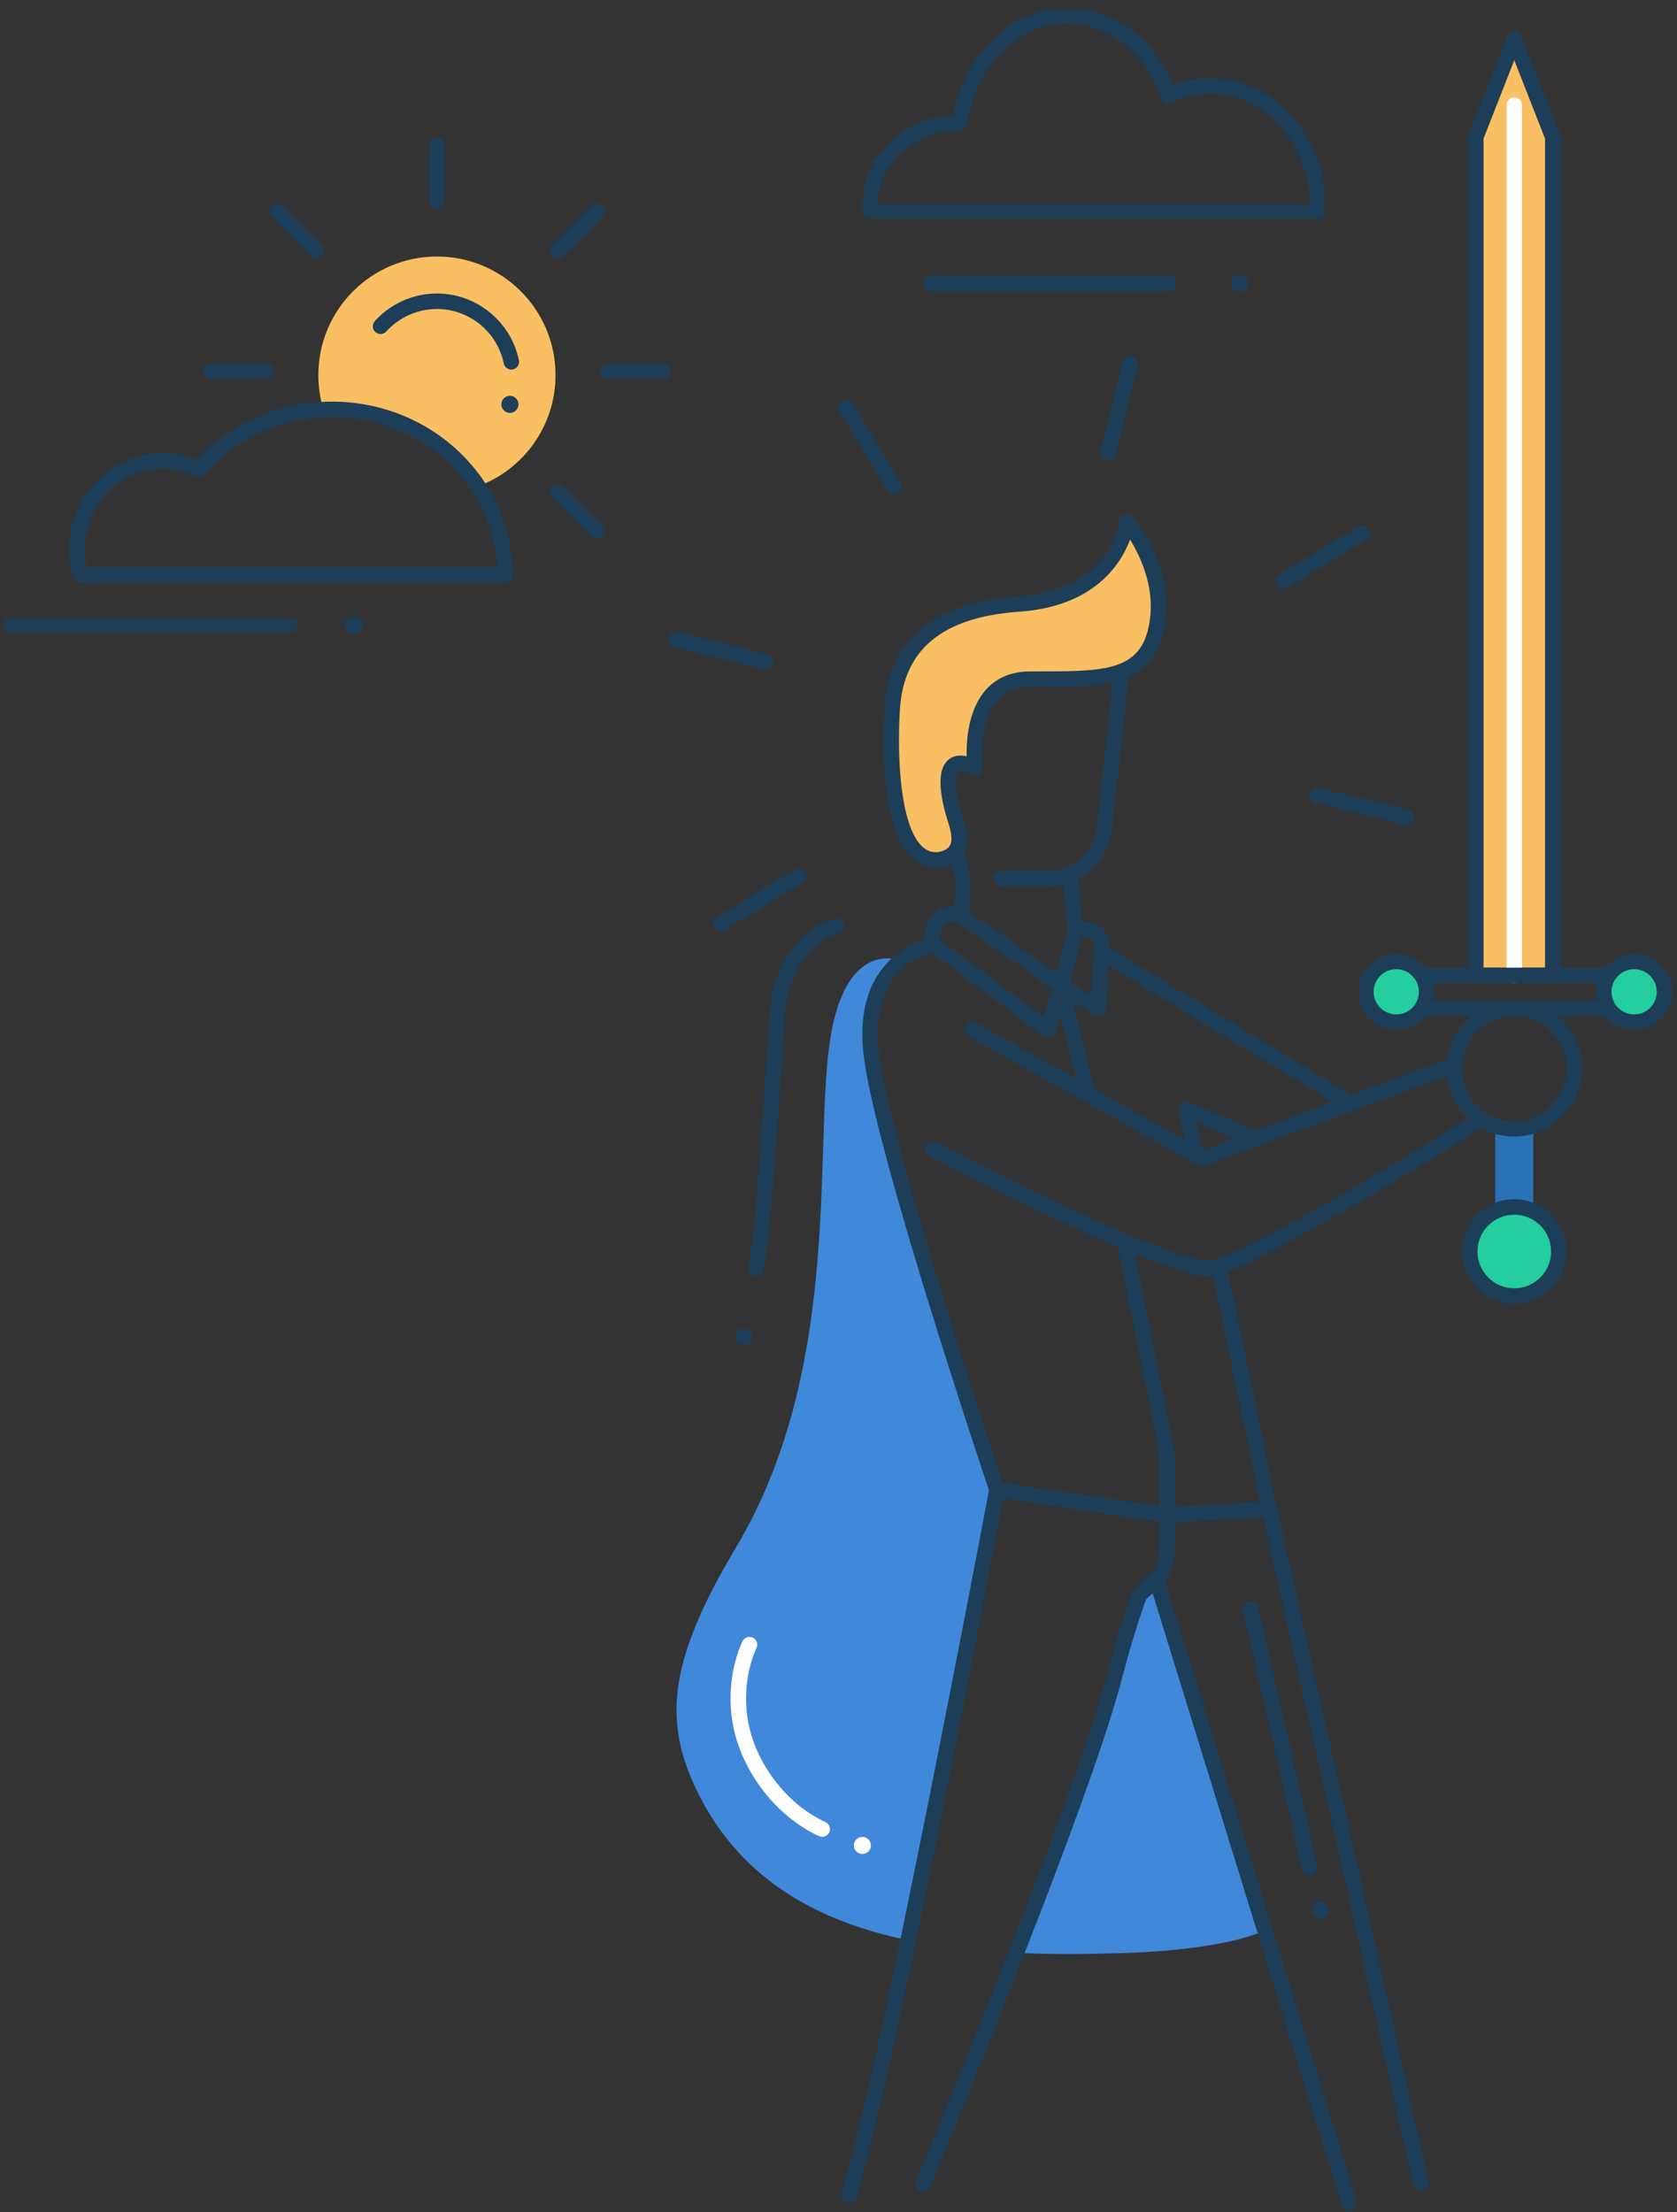 <svg width="191" height="252" viewBox="0 0 191 252" xmlns="http://www.w3.org/2000/svg" xmlns:xlink="http://www.w3.org/1999/xlink"><rect x="0" y="0" width="191" height="252" fill="#333333" stroke="none"/><title>Page 1</title><defs><path id="a" d="M0 .125v1.76h33.82V.126H0z"/><path id="c" d="M53.05.03H.19v24.11h52.86V.03z"/></defs><g fill="none" fill-rule="evenodd"><path fill="#FABF62" d="M172.468 4.447l-4.383 11.17v95.486h8.765V15.617"/><path d="M168.966 110.22h7.003V15.784l-3.502-8.924-3.502 8.923v94.438zm7.884 1.763h-8.764c-.487 0-.882-.394-.882-.88V15.616c0-.11.02-.22.06-.322l4.383-11.17c.133-.337.458-.56.82-.56.363 0 .69.223.82.56l4.383 11.17c.04.103.06.212.06.322v95.485c0 .487-.394.88-.88.88z" fill="#1C3E58"/><path d="M172.468 111.983c-.487 0-.88-.394-.88-.88V11.97c0-.486.393-.88.88-.88.486 0 .88.394.88.88v99.132c0 .487-.394.88-.88.88" fill="#FFF"/><path d="M172.468 128.577c-.756 0-1.48-.127-2.16-.353v10.853h4.32v-10.853c-.68.226-1.404.353-2.16.353" fill="#2B71B5"/><path d="M131.808 179.825l-.1.073.042-.264-.048-.155.005.418-1.922 1.76s-1.28 3.363-2.72 8.806c-1.713 6.85-6.58 19.942-11.294 31.99 3.92.178 7.93.153 11.934.027 8.55-.27 13.503-1.376 16.374-2.56l-12.27-40.095zM113.55 169.693s-12.7-37.7-14.26-49.226c-.827-6.105 1.2-9.347 3.287-11.045 0 0-6.57-2.8-8.17 9.986-1.6 12.785 1.28 36.958-10.566 56.828-7.434 12.47-8.323 19.33-4.8 27.045 4.803 10.525 13.754 15.522 24.396 17.732 4.847-23.307 10.113-51.32 10.113-51.32" fill="#4088DA"/><path d="M49.764 29.22c-7.46 0-13.507 6.047-13.507 13.507 0 1.367.205 2.685.582 3.928.323-.015.65-.026.978-.026 7 0 13.142 3.498 16.633 8.767 5.15-1.906 8.82-6.86 8.82-12.67 0-7.46-6.046-13.507-13.506-13.507" fill="#FABF62"/><path d="M49.764 23.72c-.487 0-.88-.393-.88-.88v-6.286c0-.487.393-.88.88-.88s.88.393.88.88v6.286c0 .487-.393.88-.88.88m-13.766 5.703c-.226 0-.45-.086-.623-.258L30.93 24.72c-.345-.344-.345-.902 0-1.246.343-.344.9-.344 1.245 0l4.446 4.445c.345.343.345.9 0 1.245-.17.172-.397.258-.622.258m27.532 0c-.226 0-.45-.086-.623-.258-.344-.344-.344-.902 0-1.246l4.445-4.446c.344-.344.902-.344 1.246 0s.344.902 0 1.246l-4.445 4.445c-.172.172-.398.258-.623.258M30.295 43.19H24.01c-.488 0-.882-.395-.882-.88 0-.488.394-.882.88-.882h6.287c.487 0 .882.394.882.88 0 .487-.395.88-.882.88m45.223 0h-6.286c-.487 0-.88-.393-.88-.88 0-.486.393-.88.88-.88h6.286c.487 0 .882.394.882.88 0 .487-.395.88-.882.88m-7.543 18.213c-.226 0-.45-.085-.623-.257l-4.445-4.445c-.344-.345-.344-.902 0-1.247.344-.342.902-.342 1.246 0l4.445 4.447c.344.344.344.902 0 1.246-.172.172-.398.258-.623.258M126.237 52.446c-.07 0-.14-.008-.21-.025-.472-.114-.762-.59-.647-1.063l2.465-10.143c.115-.473.593-.76 1.065-.648.473.115.763.592.648 1.064l-2.465 10.143c-.098.403-.46.673-.856.673m-24.446 3.802c-.296 0-.587-.15-.753-.423L95.61 46.91c-.255-.416-.122-.958.293-1.21.416-.254.957-.123 1.21.293l5.43 8.915c.253.416.12.958-.294 1.21-.145.088-.303.13-.46.13m44.42 10.796c-.296 0-.586-.15-.752-.423-.253-.414-.12-.956.294-1.21l8.915-5.428c.416-.253.958-.122 1.21.294.255.415.122.958-.293 1.21l-8.915 5.43c-.144.087-.302.128-.46.128m-59.017 9.178c-.07 0-.14-.008-.21-.025L76.842 73.73c-.472-.114-.762-.59-.647-1.063.115-.473.592-.76 1.064-.648L87.4 74.483c.473.115.763.592.648 1.065-.098.402-.458.672-.855.672m72.963 17.734c-.07 0-.14-.01-.21-.025l-10.142-2.464c-.473-.116-.763-.592-.648-1.065.115-.472.592-.76 1.064-.647l10.143 2.465c.473.116.763.592.648 1.065-.097.403-.457.673-.854.673m-78.077 12.14c-.298 0-.588-.15-.754-.422-.253-.416-.12-.958.294-1.21l8.915-5.43c.416-.253.958-.122 1.21.295.254.414.122.956-.293 1.21l-8.915 5.428c-.143.087-.302.13-.458.13M9.872 64.598h46.732c-.482-9.5-8.724-17.088-18.787-17.088-5.62 0-10.902 2.375-14.493 6.516-.26.3-.685.39-1.044.22-1.188-.566-2.444-.853-3.732-.853-4.91 0-8.904 4.102-8.904 9.144 0 .695.076 1.386.228 2.06m47.636 1.763H9.192c-.39 0-.732-.256-.844-.63-.31-1.034-.467-2.11-.467-3.193 0-6.014 4.786-10.906 10.668-10.906 1.333 0 2.636.254 3.88.756 3.91-4.227 9.48-6.638 15.39-6.638 11.343 0 20.57 8.85 20.57 19.73 0 .487-.394.882-.88.882" fill="#1C3E58"/><g transform="translate(.197 70.236)"><mask id="b" fill="#fff"><use xlink:href="#a"/></mask><path d="M32.938 1.886H.88c-.486 0-.88-.394-.88-.88C0 .52.394.126.88.126H32.94c.487 0 .88.393.88.88 0 .486-.393.88-.88.88" fill="#1C3E58" mask="url(#b)"/></g><g transform="translate(97.947 .878)"><mask id="d" fill="#fff"><use xlink:href="#c"/></mask><path d="M1.96 22.378h49.323C51.12 15.405 46.05 9.79 39.843 9.79c-1.494 0-2.95.323-4.327.96-.224.103-.482.108-.71.012-.23-.096-.406-.283-.49-.516-1.833-5.135-6.023-8.453-10.672-8.453-5.63 0-10.433 4.823-11.42 11.468-.066.44-.427.767-.89.753-.044 0-.088-.004-.132-.007l-.045-.002c-4.952 0-9.002 3.725-9.197 8.374m50.197 1.762H1.1c-.467 0-.853-.365-.88-.83l-.01-.15c-.01-.144-.02-.287-.02-.433 0-5.605 4.625-10.198 10.417-10.473C11.97 5.127 17.352.03 23.644.03c5.132 0 9.757 3.41 11.997 8.76 1.353-.507 2.762-.762 4.202-.762 7.283 0 13.208 6.594 13.208 14.7 0 .188-.006.374-.013.56-.015.475-.405.852-.88.852" fill="#1C3E58" mask="url(#d)"/></g><path d="M133.147 33.182h-27.054c-.487 0-.88-.394-.88-.88 0-.488.393-.882.88-.882h27.054c.487 0 .88.394.88.88 0 .488-.393.882-.88.882M119.326 100.977h-5.31c-.486 0-.88-.394-.88-.88 0-.487.394-.882.88-.882h5.31c2.866 0 5.265-2.148 5.58-4.997l1.922-17.43c.054-.484.49-.83.973-.78.485.054.833.49.78.973l-1.923 17.43c-.413 3.744-3.565 6.567-7.33 6.567" fill="#1C3E58"/><path d="M111.056 87.45s-1.28-10.005 6.163-10.085c7.443-.08 13.752.668 14.647-6.884.72-6.082-3.522-11.044-3.522-11.044s-.88 8.564-12.327 9.365c-11.446.8-14.087 6.724-14.407 12.007-.32 5.282-.24 17.69 5.364 17.13 3.52-.642 2-3.923 1.6-5.364-.4-1.44-1.92-7.364 2.482-5.123" fill="#FABF62"/><path d="M128.704 61.47c-1.036 2.778-4.06 7.61-12.624 8.21-8.726.61-13.17 4.267-13.59 11.18-.338 5.58.084 12.966 2.385 15.412.507.54 1.075.8 1.737.8.08 0 .158-.003.24-.01.667-.127 1.113-.37 1.323-.72.44-.73.012-2.066-.27-2.95-.07-.215-.132-.412-.18-.584-.804-2.896-.812-4.892-.022-5.93.527-.694 1.365-.958 2.39-.73-.037-1.903.208-5.296 2.148-7.524 1.218-1.398 2.89-2.118 4.97-2.14.677-.007 1.346-.008 2.002-.008 7.266-.006 11.09-.28 11.78-6.1.444-3.75-1.157-7.084-2.288-8.906m-22.09 37.365h-.002c-1.158 0-2.174-.456-3.02-1.356-3.378-3.59-3.044-13.71-2.86-16.727.475-7.84 5.597-12.16 15.225-12.832 10.524-.734 11.476-8.258 11.512-8.578.037-.35.28-.644.615-.747.336-.102.7 0 .93.268.183.214 4.484 5.33 3.726 11.722-.904 7.644-7.035 7.648-13.527 7.653-.65 0-1.313 0-1.985.008-1.575.017-2.77.518-3.655 1.532-2.062 2.363-1.727 6.73-1.654 7.458.016.068.025.14.025.214 0 .494-.422.888-.904.88-.13 0-.262-.033-.384-.095-.658-.335-1.046-.405-1.256-.405-.208 0-.258.066-.294.114-.305.4-.405 1.792.317 4.393.042.153.1.327.16.518.38 1.187.952 2.982.103 4.395-.487.81-1.346 1.333-2.555 1.552-.022.005-.045.008-.07.01-.152.016-.3.023-.447.023" fill="#1C3E58"/><path d="M107.145 107.126l11.745 8.72.947-3.224-10.87-7.598c-.7-.074-1.194.037-1.472.335-.402.43-.406 1.264-.35 1.766m12.235 11.06c-.187 0-.37-.058-.525-.173l-13.047-9.685c-.17-.125-.287-.306-.334-.51-.054-.236-.49-2.34.725-3.654.58-.626 1.398-.937 2.424-.924.653-3.13-.592-5.88-.606-5.91-.204-.442-.012-.966.43-1.17.442-.205.965-.01 1.17.43.067.146 1.557 3.438.685 7.22l11.063 7.73c.31.218.447.608.34.97l-1.48 5.044c-.082.277-.293.496-.566.587-.092.032-.186.046-.28.046" fill="#1C3E58"/><path d="M121.878 111.85l2.417 1.475.283-5.796c-.035-.135-.15-.475-.437-.646-.258-.154-.616-.143-.953-.073l-1.31 5.04zm3.225 3.88c-.16 0-.318-.042-.46-.128l-4.24-2.587c-.333-.202-.493-.597-.395-.973l1.562-6.013-.613-6.354c-.047-.484.308-.915.792-.962.482-.046.914.308.96.793l.532 5.512c.696-.076 1.308.047 1.83.368 1.053.646 1.245 1.82 1.264 1.95.007.055.01.11.007.165l-.36 7.39c-.015.31-.193.59-.468.736-.13.067-.27.1-.412.1z" fill="#1C3E58"/><path d="M123.8 125.17c-.396 0-.756-.268-.854-.67l-2.94-12.028c-.117-.473.173-.95.645-1.065.474-.113.95.174 1.067.647l2.94 12.027c.116.474-.174.95-.646 1.066-.07.017-.14.025-.21.025M132.907 173.455c-.043 0-.086-.003-.13-.01l-19.358-2.88c-.327-.05-.6-.277-.705-.59-.52-1.543-12.744-37.912-14.3-49.39-1.656-12.242 7.69-13.82 7.784-13.835.48-.07.93.256 1.004.737.073.48-.255.93-.734 1.004-.317.052-7.727 1.373-6.307 11.86 1.434 10.586 12.53 44.006 14.05 48.55l17.813 2.653v-6.037l-4.823-23.94c-.096-.476.213-.94.69-1.036.478-.093.942.212 1.038.69l4.84 24.024c.012.057.018.115.018.174v7.146c0 .257-.112.5-.306.668-.16.138-.365.213-.575.213M153.077 126.15c-.156 0-.315-.04-.458-.127l-27.615-16.81c-.416-.253-.548-.795-.294-1.21.253-.416.796-.548 1.21-.295l27.615 16.81c.416.253.548.794.295 1.21-.166.273-.456.423-.753.423M136.154 132.444c-.41 0-.775-.285-.862-.7l-1.086-5.214c-.068-.32.05-.653.304-.862.254-.208.604-.256.905-.128l7.564 3.242c.447.192.653.71.462 1.157-.19.447-.71.653-1.157.462l-6.01-2.575.742 3.556c.1.477-.206.943-.682 1.043-.06.012-.122.018-.18.018" fill="#1C3E58"/><path d="M132.906 173.456c-.462 0-.85-.36-.878-.827-.03-.487.34-.905.825-.935l10.632-.658-5.498-26.598c-.098-.478.208-.944.685-1.043.473-.1.942.208 1.04.685l5.704 27.594c.052.25-.008.51-.163.713-.155.202-.39.328-.645.343l-11.647.72c-.017.002-.036.003-.054.003M172.468 115.73c-3.3 0-5.983 2.685-5.983 5.983 0 3.3 2.684 5.983 5.983 5.983 3.298 0 5.982-2.684 5.982-5.983 0-3.298-2.684-5.982-5.982-5.982m0 13.728c-4.27 0-7.745-3.474-7.745-7.745 0-4.27 3.474-7.744 7.745-7.744 4.27 0 7.744 3.473 7.744 7.743 0 4.27-3.474 7.745-7.744 7.745" fill="#1C3E58"/><path d="M137.69 145.375c-5.59 0-29.135-12.272-31.862-13.702-.43-.226-.596-.76-.37-1.19.226-.43.76-.597 1.19-.37 10.766 5.65 27.962 13.9 31.19 13.493 3.365-.43 20.092-10.43 29.368-16.214-1.363-1.26-2.228-2.96-2.435-4.812l-27.594 10.212c-.243.09-.513.068-.738-.058l-26.055-14.66c-.424-.24-.574-.776-.335-1.2.238-.424.776-.574 1.2-.337l25.7 14.46 28.37-10.498c.277-.104.59-.06.83.116.238.177.372.46.356.758l-.01.127c-.003.07-.01.142-.01.213 0 2.033 1.023 3.91 2.736 5.02.253.163.404.445.402.746-.003.3-.158.58-.414.738-2.695 1.69-26.474 16.537-31.146 17.135-.113.015-.238.022-.372.022M161.8 249.455c-.402 0-.765-.278-.858-.688l-17.25-76.72c-.105-.475.193-.946.668-1.052.475-.108.946.19 1.053.666l17.25 76.72c.105.475-.193.947-.667 1.053-.066.015-.13.022-.195.022M153.67 251.87c-.378 0-.726-.242-.843-.62l-21.552-69.76-.738.675c-.287.784-1.402 3.917-2.62 8.524-3.654 14.61-21.8 58.007-21.983 58.444-.188.45-.704.66-1.153.472-.448-.188-.66-.704-.47-1.153.18-.436 18.276-43.708 21.9-58.203 1.438-5.437 2.7-8.765 2.752-8.905.05-.127.127-.242.228-.335l1.92-1.76c.224-.206.535-.282.827-.202.29.078.522.302.61.59l21.964 71.092c.144.465-.116.96-.58 1.102-.088.027-.176.04-.26.04M96.67 250.93c-.093 0-.188-.015-.28-.047-.463-.155-.71-.655-.556-1.116 3.958-11.78 16.72-79.554 16.85-80.237.09-.478.55-.792 1.028-.703.48.09.793.55.703 1.03-.525 2.793-12.914 68.578-16.91 80.472-.125.367-.468.6-.836.6M149.155 213.63c-.402 0-.765-.276-.86-.684l-6.722-29.49c-.108-.474.19-.947.663-1.055.476-.108.947.19 1.055.664l6.724 29.49c.11.475-.19.947-.663 1.055-.065.014-.13.02-.195.02M86.084 145.38c-.056 0-.113-.006-.17-.017-.478-.093-.79-.556-.696-1.033.812-4.16 1.533-15.325 2.114-24.296.095-1.482.187-2.893.273-4.188.636-9.547 7.216-11.18 7.495-11.245.475-.107.948.186 1.058.66.11.473-.184.945-.655 1.056-.232.057-5.594 1.46-6.14 9.648-.086 1.293-.177 2.703-.273 4.184-.583 9.02-1.31 20.248-2.142 24.52-.083.42-.452.712-.864.712" fill="#1C3E58"/><path d="M93.646 209.234c-.122 0-.247-.026-.366-.08-4.755-2.174-8.67-7.153-9.742-12.39-1.13-5.524.952-9.653 1.04-9.826.224-.432.756-.602 1.188-.38.432.223.602.753.38 1.186-.027.053-1.88 3.787-.88 8.666.963 4.713 4.48 9.19 8.747 11.142.443.202.637.725.435 1.167-.148.323-.468.514-.802.514" fill="#FFF"/><path d="M131.707 180.78c-.284 0-.563-.138-.733-.392-.266-.397-.165-.935.224-1.21.06-.046.81-.672.828-2.49.026-2.73 0-4.083 0-4.096-.01-.487.377-.89.864-.898.48.008.888.376.898.863 0 .055.027 1.386 0 4.148-.027 2.797-1.43 3.818-1.59 3.925-.152.1-.322.15-.49.15" fill="#1C3E58"/><path d="M167.394 142.56c0 2.8 2.272 5.072 5.074 5.072 2.8 0 5.073-2.27 5.073-5.073 0-2.803-2.27-5.075-5.072-5.075s-5.074 2.272-5.074 5.074" fill="#25CE9E"/><path d="M172.468 138.366c-2.312 0-4.193 1.88-4.193 4.193 0 2.31 1.88 4.19 4.193 4.19 2.31 0 4.192-1.88 4.192-4.19 0-2.313-1.88-4.194-4.192-4.194m0 10.147c-3.284 0-5.955-2.67-5.955-5.954 0-3.285 2.67-5.956 5.955-5.956 3.283 0 5.954 2.67 5.954 5.955 0 3.282-2.67 5.953-5.954 5.953M161.102 113.97h22.73v-1.986h-22.73v1.985zm23.612 1.76H160.22c-.485 0-.88-.393-.88-.88v-3.747c0-.488.395-.88.88-.88h24.494c.487 0 .88.392.88.88v3.747c0 .487-.393.88-.88.88z" fill="#1C3E58"/><path d="M182.664 112.976c0 1.91 1.547 3.456 3.456 3.456 1.91 0 3.456-1.547 3.456-3.456 0-1.91-1.547-3.456-3.456-3.456-1.91 0-3.456 1.547-3.456 3.456" fill="#25CE9E"/><path d="M186.12 110.4c-1.42 0-2.575 1.156-2.575 2.576 0 1.42 1.155 2.575 2.575 2.575 1.42 0 2.575-1.154 2.575-2.574s-1.155-2.576-2.575-2.576m0 6.913c-2.392 0-4.337-1.946-4.337-4.337 0-2.392 1.945-4.337 4.337-4.337 2.392 0 4.338 1.944 4.338 4.336 0 2.39-1.946 4.337-4.338 4.337" fill="#1C3E58"/><path d="M155.57 112.976c0 1.91 1.547 3.456 3.456 3.456 1.908 0 3.456-1.547 3.456-3.456 0-1.91-1.548-3.456-3.456-3.456-1.91 0-3.457 1.547-3.457 3.456" fill="#25CE9E"/><path d="M159.025 110.4c-1.42 0-2.575 1.156-2.575 2.576 0 1.42 1.155 2.575 2.575 2.575 1.42 0 2.576-1.154 2.576-2.574s-1.154-2.576-2.575-2.576m0 6.913c-2.39 0-4.337-1.946-4.337-4.337 0-2.392 1.946-4.337 4.337-4.337 2.392 0 4.338 1.944 4.338 4.336 0 2.39-1.946 4.337-4.338 4.337M58.235 42.1c-.41 0-.777-.286-.862-.703-.735-3.593-3.936-6.2-7.61-6.2-2.192 0-4.294.933-5.765 2.562-.327.36-.884.388-1.245.062-.36-.326-.39-.883-.063-1.244 1.805-1.998 4.383-3.144 7.074-3.144 4.507 0 8.433 3.2 9.335 7.61.097.476-.21.942-.687 1.04-.06.01-.12.017-.178.017M40.325 72.215c-.46 0-.86-.328-.953-.78-.107-.525.234-1.04.76-1.147.065-.013.13-.02.194-.02.46 0 .86.328.953.78.106.525-.234 1.04-.76 1.147-.066.013-.13.02-.195.02M58.075 47.034c-.46 0-.86-.327-.953-.778-.052-.255-.002-.515.142-.732.143-.217.363-.364.617-.416.067-.013.132-.02.196-.02.46 0 .86.328.953.78.05.253 0 .513-.143.73-.143.217-.363.365-.618.417-.066.013-.13.02-.195.02zM84.748 153.238c-.46 0-.86-.328-.953-.78-.107-.524.234-1.04.76-1.146.065-.013.13-.02.195-.02.46 0 .86.328.952.78.107.525-.233 1.04-.76 1.146-.065.014-.13.02-.194.02M150.376 218.57c-.46 0-.86-.327-.954-.778-.052-.255 0-.514.142-.73.144-.218.363-.366.618-.418.065-.013.13-.02.194-.02.46 0 .86.328.954.78.05.254 0 .514-.142.73-.144.217-.363.365-.618.417-.065.014-.13.02-.194.02" fill="#1C3E58"/><path d="M98.22 211.187c-.46 0-.862-.328-.954-.78-.052-.253 0-.513.142-.73.143-.217.363-.365.617-.416.066-.013.13-.02.194-.02.46 0 .86.328.953.78.052.254 0 .514-.142.73-.142.218-.362.365-.616.417-.066.014-.13.02-.195.02" fill="#FFF"/><path d="M141.21 33.274c-.46 0-.86-.327-.953-.778-.052-.255 0-.515.142-.732.143-.217.363-.364.617-.416.065-.013.13-.02.195-.02.46 0 .86.328.952.78.052.253 0 .513-.14.73-.145.217-.364.365-.62.417-.064.013-.13.02-.194.02" fill="#1C3E58"/></g></svg>